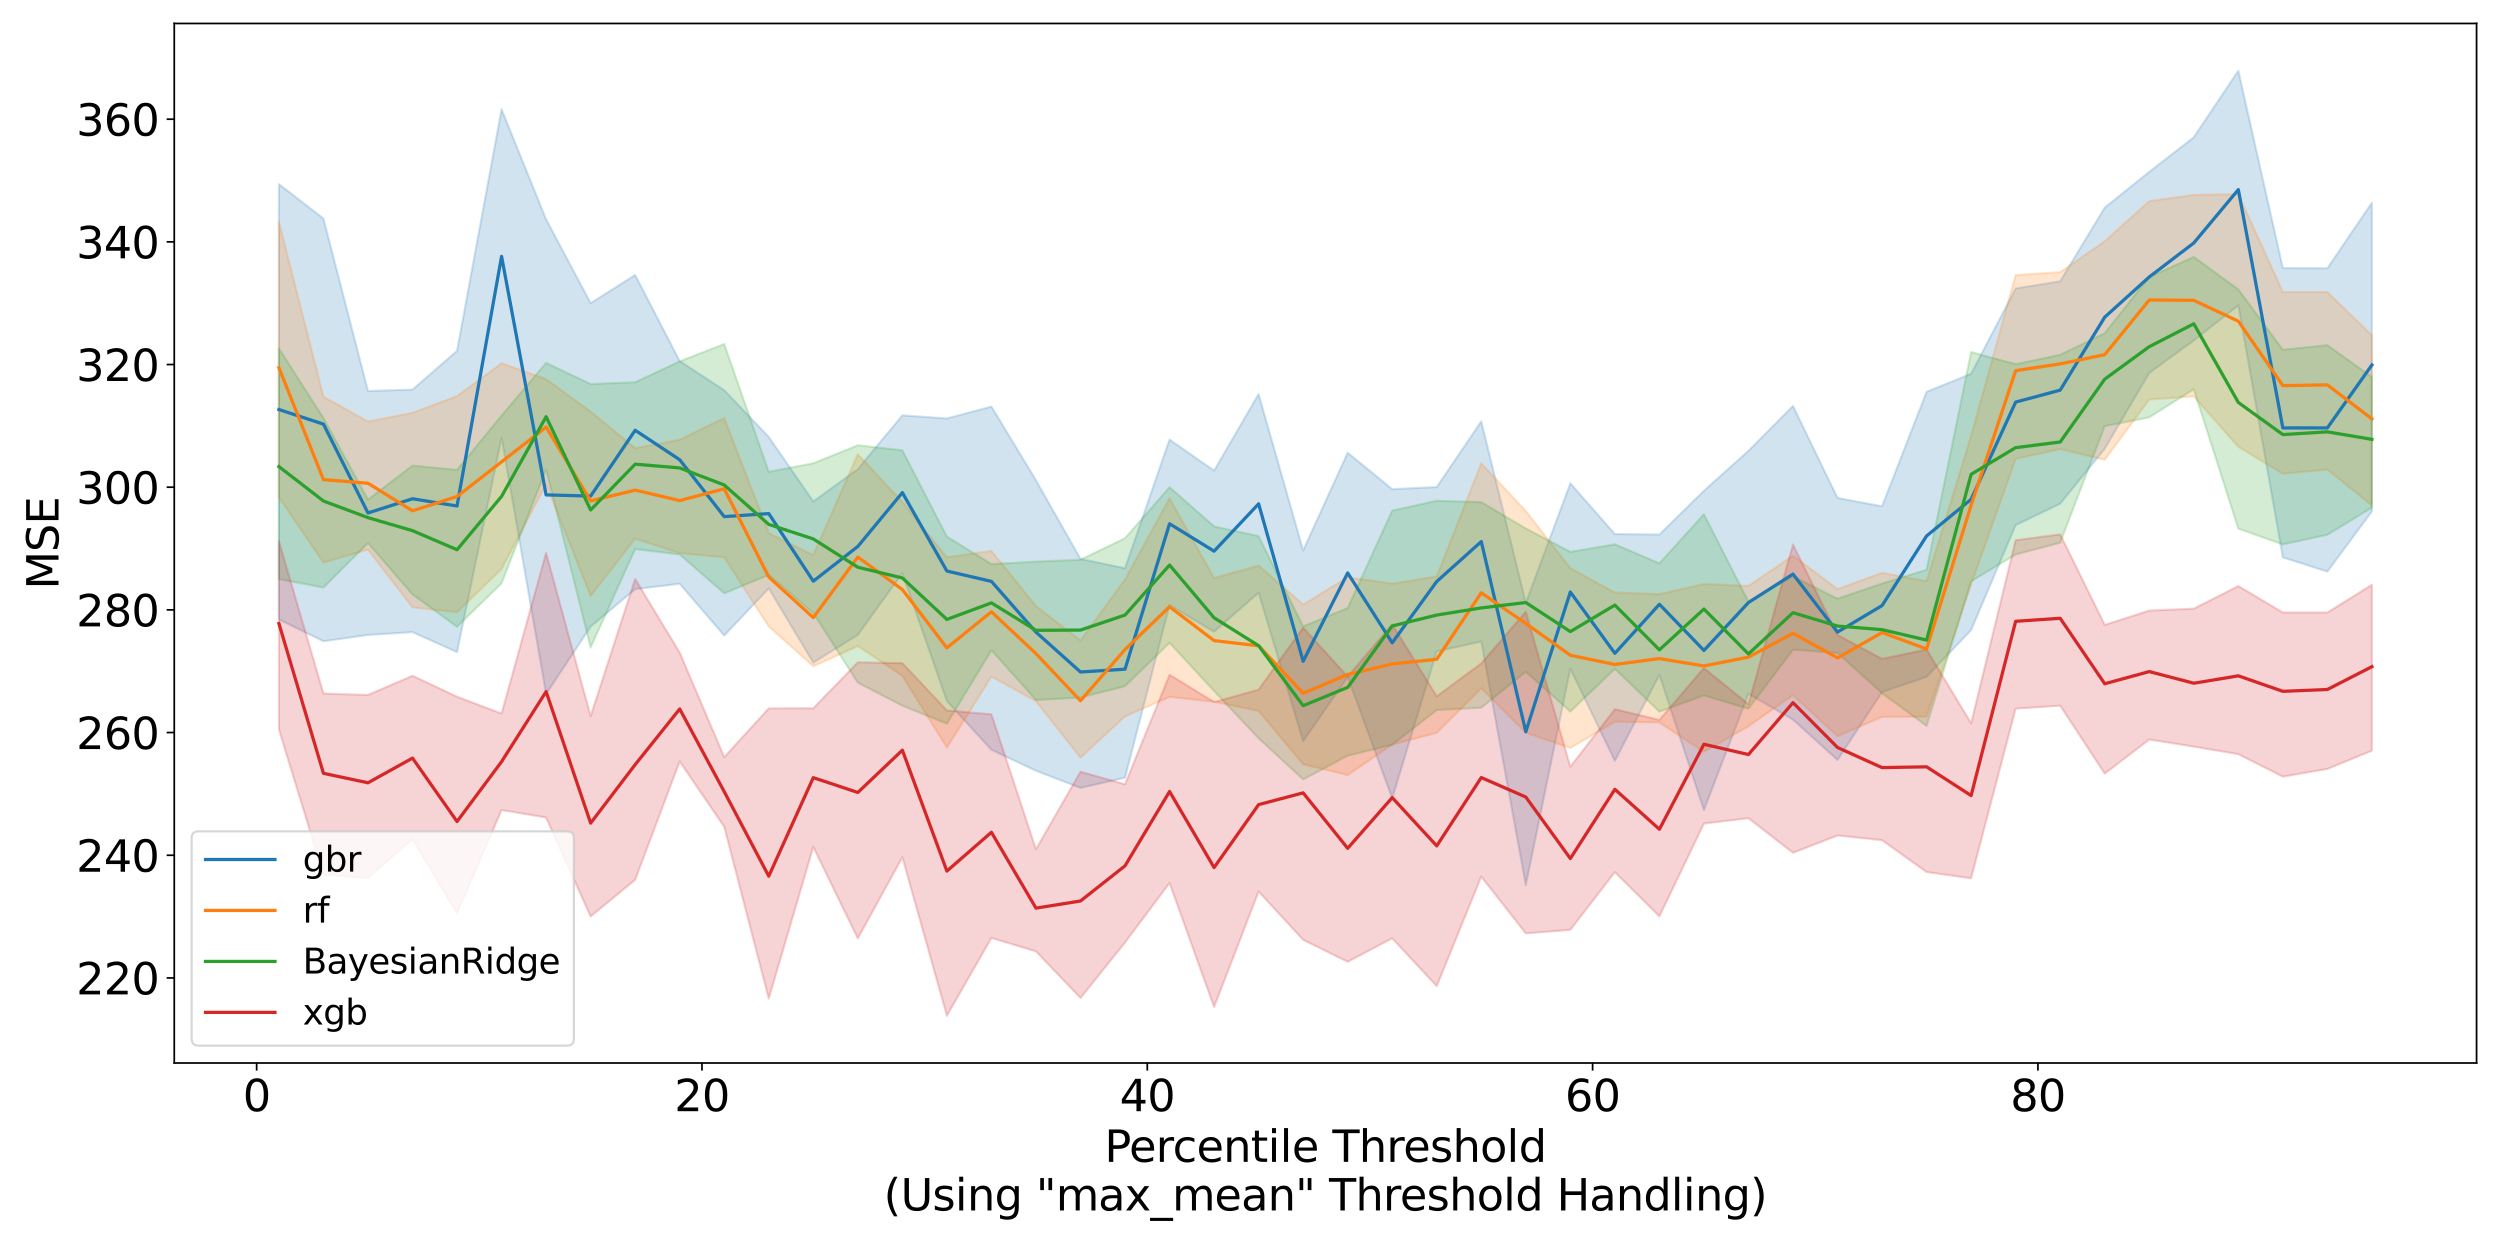 <?xml version="1.0" encoding="utf-8" standalone="no"?>
<!DOCTYPE svg PUBLIC "-//W3C//DTD SVG 1.1//EN"
  "http://www.w3.org/Graphics/SVG/1.1/DTD/svg11.dtd">
<svg xmlns:xlink="http://www.w3.org/1999/xlink" width="1152pt" height="576pt" viewBox="0 0 1152 576" xmlns="http://www.w3.org/2000/svg" version="1.1">
 <defs>
  <style type="text/css">*{stroke-linejoin: round; stroke-linecap: butt}</style>
 </defs>
 <g id="figure_1">
  <g id="patch_1">
   <path d="M 0 576 
L 1152 576 
L 1152 0 
L 0 0 
z
" style="fill: #ffffff"/>
  </g>
  <g id="axes_1">
   <g id="patch_2">
    <path d="M 80.3 489.832 
L 1141.2 489.832 
L 1141.2 10.8 
L 80.3 10.8 
z
" style="fill: #ffffff"/>
   </g>
   <g id="PolyCollection_1">
    <defs>
     <path id="m336c3811dd" d="M 128.523 -491.139 
L 128.523 -290.549 
L 149.043 -280.508 
L 169.563 -283.425 
L 190.084 -284.709 
L 210.604 -275.492 
L 231.124 -374.267 
L 251.645 -256.228 
L 272.165 -287.228 
L 292.685 -304.544 
L 313.206 -307.005 
L 333.726 -283.135 
L 354.246 -304.877 
L 374.766 -270.637 
L 395.287 -283.431 
L 415.807 -311.838 
L 436.327 -252.918 
L 456.848 -230.471 
L 477.368 -220.837 
L 497.888 -212.936 
L 518.409 -217.648 
L 538.929 -297.107 
L 559.449 -284.899 
L 579.97 -302.866 
L 600.49 -234.389 
L 621.01 -264.074 
L 641.53 -208.122 
L 662.051 -275.821 
L 682.571 -280.392 
L 703.091 -168.164 
L 723.612 -267.842 
L 744.132 -225.387 
L 764.652 -264.966 
L 785.173 -202.709 
L 805.693 -256.299 
L 826.213 -244.372 
L 846.734 -225.805 
L 867.254 -257.108 
L 887.774 -264.095 
L 908.294 -285.654 
L 928.815 -334.032 
L 949.335 -343.896 
L 969.855 -369.197 
L 990.376 -404.112 
L 1010.896 -419.097 
L 1031.416 -435.287 
L 1051.937 -319.146 
L 1072.457 -312.609 
L 1092.977 -340.377 
L 1092.977 -482.585 
L 1092.977 -482.585 
L 1072.457 -452.386 
L 1051.937 -452.445 
L 1031.416 -543.426 
L 1010.896 -512.739 
L 990.376 -496.812 
L 969.855 -480.307 
L 949.335 -446.401 
L 928.815 -443.086 
L 908.294 -403.793 
L 887.774 -395.447 
L 867.254 -342.695 
L 846.734 -346.545 
L 826.213 -388.932 
L 805.693 -368.276 
L 785.173 -349.856 
L 764.652 -329.684 
L 744.132 -329.912 
L 723.612 -353.267 
L 703.091 -298.27 
L 682.571 -381.839 
L 662.051 -351.564 
L 641.53 -350.612 
L 621.01 -367.365 
L 600.49 -322.346 
L 579.97 -394.419 
L 559.449 -359.124 
L 538.929 -373.444 
L 518.409 -314.137 
L 497.888 -318.445 
L 477.368 -354.712 
L 456.848 -388.635 
L 436.327 -383.166 
L 415.807 -384.604 
L 395.287 -359.841 
L 374.766 -344.933 
L 354.246 -374.635 
L 333.726 -396.194 
L 313.206 -409.608 
L 292.685 -449.285 
L 272.165 -436.302 
L 251.645 -474.922 
L 231.124 -525.634 
L 210.604 -414.336 
L 190.084 -396.467 
L 169.563 -395.818 
L 149.043 -475.287 
L 128.523 -491.139 
z
" style="stroke: #1f77b4; stroke-opacity: 0.2"/>
    </defs>
    <g clip-path="url(#p81465060b2)">
     <use xlink:href="#m336c3811dd" x="0" y="576" style="fill: #1f77b4; fill-opacity: 0.2; stroke: #1f77b4; stroke-opacity: 0.2"/>
    </g>
   </g>
   <g id="PolyCollection_2">
    <defs>
     <path id="mb54632caf6" d="M 128.523 -473.844 
L 128.523 -346.804 
L 149.043 -316.799 
L 169.563 -322.708 
L 190.084 -296.096 
L 210.604 -293.881 
L 231.124 -313.843 
L 251.645 -352.8 
L 272.165 -301.386 
L 292.685 -327.785 
L 313.206 -321.09 
L 333.726 -319.144 
L 354.246 -287.299 
L 374.766 -269.001 
L 395.287 -278.299 
L 415.807 -264.566 
L 436.327 -231.504 
L 456.848 -264.222 
L 477.368 -252.887 
L 497.888 -226.912 
L 518.409 -245.842 
L 538.929 -254.87 
L 559.449 -252.637 
L 579.97 -248.425 
L 600.49 -223.844 
L 621.01 -218.864 
L 641.53 -232.906 
L 662.051 -238.325 
L 682.571 -258.864 
L 703.091 -238.36 
L 723.612 -231.32 
L 744.132 -243.44 
L 764.652 -243.094 
L 785.173 -229.535 
L 805.693 -241.347 
L 826.213 -255.701 
L 846.734 -236.76 
L 867.254 -245.685 
L 887.774 -245.714 
L 908.294 -306.703 
L 928.815 -364.554 
L 949.335 -369.035 
L 969.855 -364.123 
L 990.376 -391.902 
L 1010.896 -393.328 
L 1031.416 -370.131 
L 1051.937 -357.692 
L 1072.457 -359.645 
L 1092.977 -343.062 
L 1092.977 -421.446 
L 1092.977 -421.446 
L 1072.457 -441.408 
L 1051.937 -441.431 
L 1031.416 -486.537 
L 1010.896 -486.192 
L 990.376 -483.336 
L 969.855 -464.823 
L 949.335 -450.581 
L 928.815 -449.255 
L 908.294 -375.214 
L 887.774 -308.207 
L 867.254 -312.048 
L 846.734 -304.566 
L 826.213 -319.951 
L 805.693 -306.024 
L 785.173 -306.874 
L 764.652 -302.205 
L 744.132 -302.937 
L 723.612 -314.203 
L 703.091 -340.483 
L 682.571 -362.525 
L 662.051 -310.384 
L 641.53 -307.067 
L 621.01 -310.028 
L 600.49 -297.461 
L 579.97 -315.409 
L 559.449 -309.619 
L 538.929 -346.462 
L 518.409 -308.968 
L 497.888 -280.876 
L 477.368 -296.745 
L 456.848 -322.163 
L 436.327 -319.169 
L 415.807 -344.678 
L 395.287 -366.691 
L 374.766 -320.221 
L 354.246 -330.308 
L 333.726 -383.385 
L 313.206 -373.383 
L 292.685 -369.503 
L 272.165 -386.342 
L 251.645 -401.3 
L 231.124 -408.602 
L 210.604 -393.477 
L 190.084 -385.778 
L 169.563 -381.744 
L 149.043 -393.197 
L 128.523 -473.844 
z
" style="stroke: #ff7f0e; stroke-opacity: 0.2"/>
    </defs>
    <g clip-path="url(#p81465060b2)">
     <use xlink:href="#mb54632caf6" x="0" y="576" style="fill: #ff7f0e; fill-opacity: 0.2; stroke: #ff7f0e; stroke-opacity: 0.2"/>
    </g>
   </g>
   <g id="PolyCollection_3">
    <defs>
     <path id="mbd4735942c" d="M 128.523 -415.44 
L 128.523 -309.144 
L 149.043 -305.236 
L 169.563 -325.791 
L 190.084 -302.072 
L 210.604 -287.169 
L 231.124 -307.226 
L 251.645 -359.657 
L 272.165 -277.636 
L 292.685 -322.955 
L 313.206 -320.497 
L 333.726 -302.595 
L 354.246 -311.067 
L 374.766 -293.492 
L 395.287 -261.411 
L 415.807 -250.82 
L 436.327 -242.506 
L 456.848 -276.367 
L 477.368 -253.413 
L 497.888 -254.562 
L 518.409 -259.796 
L 538.929 -279.755 
L 559.449 -257.568 
L 579.97 -235.767 
L 600.49 -216.833 
L 621.01 -227.774 
L 641.53 -232.826 
L 662.051 -248.819 
L 682.571 -249.859 
L 703.091 -266.475 
L 723.612 -248.105 
L 744.132 -267.8 
L 764.652 -248.048 
L 785.173 -255.55 
L 805.693 -249.384 
L 826.213 -276.625 
L 846.734 -275.135 
L 867.254 -256.545 
L 887.774 -241.499 
L 908.294 -308.121 
L 928.815 -320.478 
L 949.335 -325.901 
L 969.855 -379.612 
L 990.376 -383.668 
L 1010.896 -396.637 
L 1031.416 -332.395 
L 1051.937 -325.118 
L 1072.457 -329.562 
L 1092.977 -342.091 
L 1092.977 -402.294 
L 1092.977 -402.294 
L 1072.457 -416.961 
L 1051.937 -414.825 
L 1031.416 -442.639 
L 1010.896 -457.614 
L 990.376 -448.383 
L 969.855 -422.46 
L 949.335 -412.507 
L 928.815 -408.202 
L 908.294 -413.743 
L 887.774 -313.461 
L 867.254 -307.12 
L 846.734 -300.118 
L 826.213 -310.422 
L 805.693 -298.764 
L 785.173 -339.036 
L 764.652 -316.41 
L 744.132 -325.193 
L 723.612 -321.691 
L 703.091 -332.479 
L 682.571 -344.625 
L 662.051 -345.269 
L 641.53 -340.72 
L 621.01 -295.816 
L 600.49 -287.356 
L 579.97 -328.969 
L 559.449 -333.442 
L 538.929 -351.498 
L 518.409 -328.007 
L 497.888 -318.085 
L 477.368 -317.222 
L 456.848 -316.054 
L 436.327 -328.746 
L 415.807 -368.493 
L 395.287 -370.816 
L 374.766 -362.53 
L 354.246 -358.598 
L 333.726 -417.469 
L 313.206 -409.495 
L 292.685 -399.869 
L 272.165 -399.031 
L 251.645 -408.78 
L 231.124 -384.513 
L 210.604 -359.478 
L 190.084 -361.467 
L 169.563 -345.785 
L 149.043 -383.361 
L 128.523 -415.44 
z
" style="stroke: #2ca02c; stroke-opacity: 0.2"/>
    </defs>
    <g clip-path="url(#p81465060b2)">
     <use xlink:href="#mbd4735942c" x="0" y="576" style="fill: #2ca02c; fill-opacity: 0.2; stroke: #2ca02c; stroke-opacity: 0.2"/>
    </g>
   </g>
   <g id="PolyCollection_4">
    <defs>
     <path id="maba56c54f4" d="M 128.523 -326.638 
L 128.523 -239.858 
L 149.043 -172.883 
L 169.563 -171.412 
L 190.084 -189.339 
L 210.604 -155.131 
L 231.124 -202.707 
L 251.645 -199.284 
L 272.165 -153.697 
L 292.685 -170.577 
L 313.206 -225.097 
L 333.726 -195.025 
L 354.246 -115.821 
L 374.766 -185.716 
L 395.287 -143.556 
L 415.807 -180.965 
L 436.327 -107.942 
L 456.848 -143.785 
L 477.368 -137.602 
L 497.888 -116.131 
L 518.409 -141.686 
L 538.929 -169.101 
L 559.449 -111.95 
L 579.97 -165.168 
L 600.49 -142.917 
L 621.01 -132.796 
L 641.53 -143.625 
L 662.051 -121.58 
L 682.571 -172.041 
L 703.091 -145.883 
L 723.612 -147.542 
L 744.132 -174.106 
L 764.652 -153.729 
L 785.173 -196.505 
L 805.693 -198.96 
L 826.213 -183.03 
L 846.734 -191.007 
L 867.254 -188.836 
L 887.774 -174.146 
L 908.294 -171.288 
L 928.815 -249.437 
L 949.335 -250.82 
L 969.855 -219.514 
L 990.376 -235.22 
L 1010.896 -231.943 
L 1031.416 -228.48 
L 1051.937 -218.104 
L 1072.457 -221.666 
L 1092.977 -230.08 
L 1092.977 -306.533 
L 1092.977 -306.533 
L 1072.457 -293.754 
L 1051.937 -293.754 
L 1031.416 -305.949 
L 1010.896 -295.526 
L 990.376 -294.634 
L 969.855 -288.071 
L 949.335 -329.78 
L 928.815 -327.07 
L 908.294 -242.739 
L 887.774 -276.733 
L 867.254 -272.389 
L 846.734 -283.405 
L 826.213 -325.073 
L 805.693 -251.497 
L 785.173 -268.155 
L 764.652 -244.268 
L 744.132 -249.195 
L 723.612 -222.699 
L 703.091 -294.114 
L 682.571 -270.306 
L 662.051 -255.142 
L 641.53 -288.319 
L 621.01 -264.192 
L 600.49 -286.794 
L 579.97 -258.228 
L 559.449 -252.501 
L 538.929 -265.059 
L 518.409 -214.584 
L 497.888 -220.403 
L 477.368 -184.679 
L 456.848 -246.839 
L 436.327 -248.606 
L 415.807 -270.421 
L 395.287 -270.804 
L 374.766 -249.624 
L 354.246 -249.597 
L 333.726 -227.123 
L 313.206 -275.328 
L 292.685 -309.196 
L 272.165 -246.053 
L 251.645 -321.242 
L 231.124 -247.197 
L 210.604 -254.956 
L 190.084 -264.614 
L 169.563 -255.772 
L 149.043 -256.416 
L 128.523 -326.638 
z
" style="stroke: #d62728; stroke-opacity: 0.2"/>
    </defs>
    <g clip-path="url(#p81465060b2)">
     <use xlink:href="#maba56c54f4" x="0" y="576" style="fill: #d62728; fill-opacity: 0.2; stroke: #d62728; stroke-opacity: 0.2"/>
    </g>
   </g>
   <g id="matplotlib.axis_1">
    <g id="xtick_1">
     <g id="line2d_1">
      <defs>
       <path id="mf65b423df8" d="M 0 0 
L 0 3.5 
" style="stroke: #000000; stroke-width: 0.8"/>
      </defs>
      <g>
       <use xlink:href="#mf65b423df8" x="118.263" y="489.832" style="stroke: #000000; stroke-width: 0.8"/>
      </g>
     </g>
     <g id="text_1">
      <!-- 0 -->
      <g transform="translate(111.9 512.029) scale(0.2 -0.2)">
       <defs>
        <path id="DejaVuSans-30" d="M 2034 4250 
Q 1547 4250 1301 3770 
Q 1056 3291 1056 2328 
Q 1056 1369 1301 889 
Q 1547 409 2034 409 
Q 2525 409 2770 889 
Q 3016 1369 3016 2328 
Q 3016 3291 2770 3770 
Q 2525 4250 2034 4250 
z
M 2034 4750 
Q 2819 4750 3233 4129 
Q 3647 3509 3647 2328 
Q 3647 1150 3233 529 
Q 2819 -91 2034 -91 
Q 1250 -91 836 529 
Q 422 1150 422 2328 
Q 422 3509 836 4129 
Q 1250 4750 2034 4750 
z
" transform="scale(0.016)"/>
       </defs>
       <use xlink:href="#DejaVuSans-30"/>
      </g>
     </g>
    </g>
    <g id="xtick_2">
     <g id="line2d_2">
      <g>
       <use xlink:href="#mf65b423df8" x="323.466" y="489.832" style="stroke: #000000; stroke-width: 0.8"/>
      </g>
     </g>
     <g id="text_2">
      <!-- 20 -->
      <g transform="translate(310.741 512.029) scale(0.2 -0.2)">
       <defs>
        <path id="DejaVuSans-32" d="M 1228 531 
L 3431 531 
L 3431 0 
L 469 0 
L 469 531 
Q 828 903 1448 1529 
Q 2069 2156 2228 2338 
Q 2531 2678 2651 2914 
Q 2772 3150 2772 3378 
Q 2772 3750 2511 3984 
Q 2250 4219 1831 4219 
Q 1534 4219 1204 4116 
Q 875 4013 500 3803 
L 500 4441 
Q 881 4594 1212 4672 
Q 1544 4750 1819 4750 
Q 2544 4750 2975 4387 
Q 3406 4025 3406 3419 
Q 3406 3131 3298 2873 
Q 3191 2616 2906 2266 
Q 2828 2175 2409 1742 
Q 1991 1309 1228 531 
z
" transform="scale(0.016)"/>
       </defs>
       <use xlink:href="#DejaVuSans-32"/>
       <use xlink:href="#DejaVuSans-30" x="63.623"/>
      </g>
     </g>
    </g>
    <g id="xtick_3">
     <g id="line2d_3">
      <g>
       <use xlink:href="#mf65b423df8" x="528.669" y="489.832" style="stroke: #000000; stroke-width: 0.8"/>
      </g>
     </g>
     <g id="text_3">
      <!-- 40 -->
      <g transform="translate(515.944 512.029) scale(0.2 -0.2)">
       <defs>
        <path id="DejaVuSans-34" d="M 2419 4116 
L 825 1625 
L 2419 1625 
L 2419 4116 
z
M 2253 4666 
L 3047 4666 
L 3047 1625 
L 3713 1625 
L 3713 1100 
L 3047 1100 
L 3047 0 
L 2419 0 
L 2419 1100 
L 313 1100 
L 313 1709 
L 2253 4666 
z
" transform="scale(0.016)"/>
       </defs>
       <use xlink:href="#DejaVuSans-34"/>
       <use xlink:href="#DejaVuSans-30" x="63.623"/>
      </g>
     </g>
    </g>
    <g id="xtick_4">
     <g id="line2d_4">
      <g>
       <use xlink:href="#mf65b423df8" x="733.872" y="489.832" style="stroke: #000000; stroke-width: 0.8"/>
      </g>
     </g>
     <g id="text_4">
      <!-- 60 -->
      <g transform="translate(721.147 512.029) scale(0.2 -0.2)">
       <defs>
        <path id="DejaVuSans-36" d="M 2113 2584 
Q 1688 2584 1439 2293 
Q 1191 2003 1191 1497 
Q 1191 994 1439 701 
Q 1688 409 2113 409 
Q 2538 409 2786 701 
Q 3034 994 3034 1497 
Q 3034 2003 2786 2293 
Q 2538 2584 2113 2584 
z
M 3366 4563 
L 3366 3988 
Q 3128 4100 2886 4159 
Q 2644 4219 2406 4219 
Q 1781 4219 1451 3797 
Q 1122 3375 1075 2522 
Q 1259 2794 1537 2939 
Q 1816 3084 2150 3084 
Q 2853 3084 3261 2657 
Q 3669 2231 3669 1497 
Q 3669 778 3244 343 
Q 2819 -91 2113 -91 
Q 1303 -91 875 529 
Q 447 1150 447 2328 
Q 447 3434 972 4092 
Q 1497 4750 2381 4750 
Q 2619 4750 2861 4703 
Q 3103 4656 3366 4563 
z
" transform="scale(0.016)"/>
       </defs>
       <use xlink:href="#DejaVuSans-36"/>
       <use xlink:href="#DejaVuSans-30" x="63.623"/>
      </g>
     </g>
    </g>
    <g id="xtick_5">
     <g id="line2d_5">
      <g>
       <use xlink:href="#mf65b423df8" x="939.075" y="489.832" style="stroke: #000000; stroke-width: 0.8"/>
      </g>
     </g>
     <g id="text_5">
      <!-- 80 -->
      <g transform="translate(926.35 512.029) scale(0.2 -0.2)">
       <defs>
        <path id="DejaVuSans-38" d="M 2034 2216 
Q 1584 2216 1326 1975 
Q 1069 1734 1069 1313 
Q 1069 891 1326 650 
Q 1584 409 2034 409 
Q 2484 409 2743 651 
Q 3003 894 3003 1313 
Q 3003 1734 2745 1975 
Q 2488 2216 2034 2216 
z
M 1403 2484 
Q 997 2584 770 2862 
Q 544 3141 544 3541 
Q 544 4100 942 4425 
Q 1341 4750 2034 4750 
Q 2731 4750 3128 4425 
Q 3525 4100 3525 3541 
Q 3525 3141 3298 2862 
Q 3072 2584 2669 2484 
Q 3125 2378 3379 2068 
Q 3634 1759 3634 1313 
Q 3634 634 3220 271 
Q 2806 -91 2034 -91 
Q 1263 -91 848 271 
Q 434 634 434 1313 
Q 434 1759 690 2068 
Q 947 2378 1403 2484 
z
M 1172 3481 
Q 1172 3119 1398 2916 
Q 1625 2713 2034 2713 
Q 2441 2713 2670 2916 
Q 2900 3119 2900 3481 
Q 2900 3844 2670 4047 
Q 2441 4250 2034 4250 
Q 1625 4250 1398 4047 
Q 1172 3844 1172 3481 
z
" transform="scale(0.016)"/>
       </defs>
       <use xlink:href="#DejaVuSans-38"/>
       <use xlink:href="#DejaVuSans-30" x="63.623"/>
      </g>
     </g>
    </g>
    <g id="text_6">
     <!-- Percentile Threshold -->
     <g transform="translate(508.97 535.385) scale(0.2 -0.2)">
      <defs>
       <path id="DejaVuSans-50" d="M 1259 4147 
L 1259 2394 
L 2053 2394 
Q 2494 2394 2734 2622 
Q 2975 2850 2975 3272 
Q 2975 3691 2734 3919 
Q 2494 4147 2053 4147 
L 1259 4147 
z
M 628 4666 
L 2053 4666 
Q 2838 4666 3239 4311 
Q 3641 3956 3641 3272 
Q 3641 2581 3239 2228 
Q 2838 1875 2053 1875 
L 1259 1875 
L 1259 0 
L 628 0 
L 628 4666 
z
" transform="scale(0.016)"/>
       <path id="DejaVuSans-65" d="M 3597 1894 
L 3597 1613 
L 953 1613 
Q 991 1019 1311 708 
Q 1631 397 2203 397 
Q 2534 397 2845 478 
Q 3156 559 3463 722 
L 3463 178 
Q 3153 47 2828 -22 
Q 2503 -91 2169 -91 
Q 1331 -91 842 396 
Q 353 884 353 1716 
Q 353 2575 817 3079 
Q 1281 3584 2069 3584 
Q 2775 3584 3186 3129 
Q 3597 2675 3597 1894 
z
M 3022 2063 
Q 3016 2534 2758 2815 
Q 2500 3097 2075 3097 
Q 1594 3097 1305 2825 
Q 1016 2553 972 2059 
L 3022 2063 
z
" transform="scale(0.016)"/>
       <path id="DejaVuSans-72" d="M 2631 2963 
Q 2534 3019 2420 3045 
Q 2306 3072 2169 3072 
Q 1681 3072 1420 2755 
Q 1159 2438 1159 1844 
L 1159 0 
L 581 0 
L 581 3500 
L 1159 3500 
L 1159 2956 
Q 1341 3275 1631 3429 
Q 1922 3584 2338 3584 
Q 2397 3584 2469 3576 
Q 2541 3569 2628 3553 
L 2631 2963 
z
" transform="scale(0.016)"/>
       <path id="DejaVuSans-63" d="M 3122 3366 
L 3122 2828 
Q 2878 2963 2633 3030 
Q 2388 3097 2138 3097 
Q 1578 3097 1268 2742 
Q 959 2388 959 1747 
Q 959 1106 1268 751 
Q 1578 397 2138 397 
Q 2388 397 2633 464 
Q 2878 531 3122 666 
L 3122 134 
Q 2881 22 2623 -34 
Q 2366 -91 2075 -91 
Q 1284 -91 818 406 
Q 353 903 353 1747 
Q 353 2603 823 3093 
Q 1294 3584 2113 3584 
Q 2378 3584 2631 3529 
Q 2884 3475 3122 3366 
z
" transform="scale(0.016)"/>
       <path id="DejaVuSans-6e" d="M 3513 2113 
L 3513 0 
L 2938 0 
L 2938 2094 
Q 2938 2591 2744 2837 
Q 2550 3084 2163 3084 
Q 1697 3084 1428 2787 
Q 1159 2491 1159 1978 
L 1159 0 
L 581 0 
L 581 3500 
L 1159 3500 
L 1159 2956 
Q 1366 3272 1645 3428 
Q 1925 3584 2291 3584 
Q 2894 3584 3203 3211 
Q 3513 2838 3513 2113 
z
" transform="scale(0.016)"/>
       <path id="DejaVuSans-74" d="M 1172 4494 
L 1172 3500 
L 2356 3500 
L 2356 3053 
L 1172 3053 
L 1172 1153 
Q 1172 725 1289 603 
Q 1406 481 1766 481 
L 2356 481 
L 2356 0 
L 1766 0 
Q 1100 0 847 248 
Q 594 497 594 1153 
L 594 3053 
L 172 3053 
L 172 3500 
L 594 3500 
L 594 4494 
L 1172 4494 
z
" transform="scale(0.016)"/>
       <path id="DejaVuSans-69" d="M 603 3500 
L 1178 3500 
L 1178 0 
L 603 0 
L 603 3500 
z
M 603 4863 
L 1178 4863 
L 1178 4134 
L 603 4134 
L 603 4863 
z
" transform="scale(0.016)"/>
       <path id="DejaVuSans-6c" d="M 603 4863 
L 1178 4863 
L 1178 0 
L 603 0 
L 603 4863 
z
" transform="scale(0.016)"/>
       <path id="DejaVuSans-20" transform="scale(0.016)"/>
       <path id="DejaVuSans-54" d="M -19 4666 
L 3928 4666 
L 3928 4134 
L 2272 4134 
L 2272 0 
L 1638 0 
L 1638 4134 
L -19 4134 
L -19 4666 
z
" transform="scale(0.016)"/>
       <path id="DejaVuSans-68" d="M 3513 2113 
L 3513 0 
L 2938 0 
L 2938 2094 
Q 2938 2591 2744 2837 
Q 2550 3084 2163 3084 
Q 1697 3084 1428 2787 
Q 1159 2491 1159 1978 
L 1159 0 
L 581 0 
L 581 4863 
L 1159 4863 
L 1159 2956 
Q 1366 3272 1645 3428 
Q 1925 3584 2291 3584 
Q 2894 3584 3203 3211 
Q 3513 2838 3513 2113 
z
" transform="scale(0.016)"/>
       <path id="DejaVuSans-73" d="M 2834 3397 
L 2834 2853 
Q 2591 2978 2328 3040 
Q 2066 3103 1784 3103 
Q 1356 3103 1142 2972 
Q 928 2841 928 2578 
Q 928 2378 1081 2264 
Q 1234 2150 1697 2047 
L 1894 2003 
Q 2506 1872 2764 1633 
Q 3022 1394 3022 966 
Q 3022 478 2636 193 
Q 2250 -91 1575 -91 
Q 1294 -91 989 -36 
Q 684 19 347 128 
L 347 722 
Q 666 556 975 473 
Q 1284 391 1588 391 
Q 1994 391 2212 530 
Q 2431 669 2431 922 
Q 2431 1156 2273 1281 
Q 2116 1406 1581 1522 
L 1381 1569 
Q 847 1681 609 1914 
Q 372 2147 372 2553 
Q 372 3047 722 3315 
Q 1072 3584 1716 3584 
Q 2034 3584 2315 3537 
Q 2597 3491 2834 3397 
z
" transform="scale(0.016)"/>
       <path id="DejaVuSans-6f" d="M 1959 3097 
Q 1497 3097 1228 2736 
Q 959 2375 959 1747 
Q 959 1119 1226 758 
Q 1494 397 1959 397 
Q 2419 397 2687 759 
Q 2956 1122 2956 1747 
Q 2956 2369 2687 2733 
Q 2419 3097 1959 3097 
z
M 1959 3584 
Q 2709 3584 3137 3096 
Q 3566 2609 3566 1747 
Q 3566 888 3137 398 
Q 2709 -91 1959 -91 
Q 1206 -91 779 398 
Q 353 888 353 1747 
Q 353 2609 779 3096 
Q 1206 3584 1959 3584 
z
" transform="scale(0.016)"/>
       <path id="DejaVuSans-64" d="M 2906 2969 
L 2906 4863 
L 3481 4863 
L 3481 0 
L 2906 0 
L 2906 525 
Q 2725 213 2448 61 
Q 2172 -91 1784 -91 
Q 1150 -91 751 415 
Q 353 922 353 1747 
Q 353 2572 751 3078 
Q 1150 3584 1784 3584 
Q 2172 3584 2448 3432 
Q 2725 3281 2906 2969 
z
M 947 1747 
Q 947 1113 1208 752 
Q 1469 391 1925 391 
Q 2381 391 2643 752 
Q 2906 1113 2906 1747 
Q 2906 2381 2643 2742 
Q 2381 3103 1925 3103 
Q 1469 3103 1208 2742 
Q 947 2381 947 1747 
z
" transform="scale(0.016)"/>
      </defs>
      <use xlink:href="#DejaVuSans-50"/>
      <use xlink:href="#DejaVuSans-65" x="56.678"/>
      <use xlink:href="#DejaVuSans-72" x="118.201"/>
      <use xlink:href="#DejaVuSans-63" x="157.064"/>
      <use xlink:href="#DejaVuSans-65" x="212.045"/>
      <use xlink:href="#DejaVuSans-6e" x="273.568"/>
      <use xlink:href="#DejaVuSans-74" x="336.947"/>
      <use xlink:href="#DejaVuSans-69" x="376.156"/>
      <use xlink:href="#DejaVuSans-6c" x="403.939"/>
      <use xlink:href="#DejaVuSans-65" x="431.723"/>
      <use xlink:href="#DejaVuSans-20" x="493.246"/>
      <use xlink:href="#DejaVuSans-54" x="525.033"/>
      <use xlink:href="#DejaVuSans-68" x="586.117"/>
      <use xlink:href="#DejaVuSans-72" x="649.496"/>
      <use xlink:href="#DejaVuSans-65" x="688.359"/>
      <use xlink:href="#DejaVuSans-73" x="749.883"/>
      <use xlink:href="#DejaVuSans-68" x="801.982"/>
      <use xlink:href="#DejaVuSans-6f" x="865.361"/>
      <use xlink:href="#DejaVuSans-6c" x="926.543"/>
      <use xlink:href="#DejaVuSans-64" x="954.326"/>
     </g>
     <!-- (Using "max_mean" Threshold Handling) -->
     <g transform="translate(407.22 557.781) scale(0.2 -0.2)">
      <defs>
       <path id="DejaVuSans-28" d="M 1984 4856 
Q 1566 4138 1362 3434 
Q 1159 2731 1159 2009 
Q 1159 1288 1364 580 
Q 1569 -128 1984 -844 
L 1484 -844 
Q 1016 -109 783 600 
Q 550 1309 550 2009 
Q 550 2706 781 3412 
Q 1013 4119 1484 4856 
L 1984 4856 
z
" transform="scale(0.016)"/>
       <path id="DejaVuSans-55" d="M 556 4666 
L 1191 4666 
L 1191 1831 
Q 1191 1081 1462 751 
Q 1734 422 2344 422 
Q 2950 422 3222 751 
Q 3494 1081 3494 1831 
L 3494 4666 
L 4128 4666 
L 4128 1753 
Q 4128 841 3676 375 
Q 3225 -91 2344 -91 
Q 1459 -91 1007 375 
Q 556 841 556 1753 
L 556 4666 
z
" transform="scale(0.016)"/>
       <path id="DejaVuSans-67" d="M 2906 1791 
Q 2906 2416 2648 2759 
Q 2391 3103 1925 3103 
Q 1463 3103 1205 2759 
Q 947 2416 947 1791 
Q 947 1169 1205 825 
Q 1463 481 1925 481 
Q 2391 481 2648 825 
Q 2906 1169 2906 1791 
z
M 3481 434 
Q 3481 -459 3084 -895 
Q 2688 -1331 1869 -1331 
Q 1566 -1331 1297 -1286 
Q 1028 -1241 775 -1147 
L 775 -588 
Q 1028 -725 1275 -790 
Q 1522 -856 1778 -856 
Q 2344 -856 2625 -561 
Q 2906 -266 2906 331 
L 2906 616 
Q 2728 306 2450 153 
Q 2172 0 1784 0 
Q 1141 0 747 490 
Q 353 981 353 1791 
Q 353 2603 747 3093 
Q 1141 3584 1784 3584 
Q 2172 3584 2450 3431 
Q 2728 3278 2906 2969 
L 2906 3500 
L 3481 3500 
L 3481 434 
z
" transform="scale(0.016)"/>
       <path id="DejaVuSans-22" d="M 1147 4666 
L 1147 2931 
L 616 2931 
L 616 4666 
L 1147 4666 
z
M 2328 4666 
L 2328 2931 
L 1797 2931 
L 1797 4666 
L 2328 4666 
z
" transform="scale(0.016)"/>
       <path id="DejaVuSans-6d" d="M 3328 2828 
Q 3544 3216 3844 3400 
Q 4144 3584 4550 3584 
Q 5097 3584 5394 3201 
Q 5691 2819 5691 2113 
L 5691 0 
L 5113 0 
L 5113 2094 
Q 5113 2597 4934 2840 
Q 4756 3084 4391 3084 
Q 3944 3084 3684 2787 
Q 3425 2491 3425 1978 
L 3425 0 
L 2847 0 
L 2847 2094 
Q 2847 2600 2669 2842 
Q 2491 3084 2119 3084 
Q 1678 3084 1418 2786 
Q 1159 2488 1159 1978 
L 1159 0 
L 581 0 
L 581 3500 
L 1159 3500 
L 1159 2956 
Q 1356 3278 1631 3431 
Q 1906 3584 2284 3584 
Q 2666 3584 2933 3390 
Q 3200 3197 3328 2828 
z
" transform="scale(0.016)"/>
       <path id="DejaVuSans-61" d="M 2194 1759 
Q 1497 1759 1228 1600 
Q 959 1441 959 1056 
Q 959 750 1161 570 
Q 1363 391 1709 391 
Q 2188 391 2477 730 
Q 2766 1069 2766 1631 
L 2766 1759 
L 2194 1759 
z
M 3341 1997 
L 3341 0 
L 2766 0 
L 2766 531 
Q 2569 213 2275 61 
Q 1981 -91 1556 -91 
Q 1019 -91 701 211 
Q 384 513 384 1019 
Q 384 1609 779 1909 
Q 1175 2209 1959 2209 
L 2766 2209 
L 2766 2266 
Q 2766 2663 2505 2880 
Q 2244 3097 1772 3097 
Q 1472 3097 1187 3025 
Q 903 2953 641 2809 
L 641 3341 
Q 956 3463 1253 3523 
Q 1550 3584 1831 3584 
Q 2591 3584 2966 3190 
Q 3341 2797 3341 1997 
z
" transform="scale(0.016)"/>
       <path id="DejaVuSans-78" d="M 3513 3500 
L 2247 1797 
L 3578 0 
L 2900 0 
L 1881 1375 
L 863 0 
L 184 0 
L 1544 1831 
L 300 3500 
L 978 3500 
L 1906 2253 
L 2834 3500 
L 3513 3500 
z
" transform="scale(0.016)"/>
       <path id="DejaVuSans-5f" d="M 3263 -1063 
L 3263 -1509 
L -63 -1509 
L -63 -1063 
L 3263 -1063 
z
" transform="scale(0.016)"/>
       <path id="DejaVuSans-48" d="M 628 4666 
L 1259 4666 
L 1259 2753 
L 3553 2753 
L 3553 4666 
L 4184 4666 
L 4184 0 
L 3553 0 
L 3553 2222 
L 1259 2222 
L 1259 0 
L 628 0 
L 628 4666 
z
" transform="scale(0.016)"/>
       <path id="DejaVuSans-29" d="M 513 4856 
L 1013 4856 
Q 1481 4119 1714 3412 
Q 1947 2706 1947 2009 
Q 1947 1309 1714 600 
Q 1481 -109 1013 -844 
L 513 -844 
Q 928 -128 1133 580 
Q 1338 1288 1338 2009 
Q 1338 2731 1133 3434 
Q 928 4138 513 4856 
z
" transform="scale(0.016)"/>
      </defs>
      <use xlink:href="#DejaVuSans-28"/>
      <use xlink:href="#DejaVuSans-55" x="39.014"/>
      <use xlink:href="#DejaVuSans-73" x="112.207"/>
      <use xlink:href="#DejaVuSans-69" x="164.307"/>
      <use xlink:href="#DejaVuSans-6e" x="192.09"/>
      <use xlink:href="#DejaVuSans-67" x="255.469"/>
      <use xlink:href="#DejaVuSans-20" x="318.945"/>
      <use xlink:href="#DejaVuSans-22" x="350.732"/>
      <use xlink:href="#DejaVuSans-6d" x="396.729"/>
      <use xlink:href="#DejaVuSans-61" x="494.141"/>
      <use xlink:href="#DejaVuSans-78" x="555.42"/>
      <use xlink:href="#DejaVuSans-5f" x="614.6"/>
      <use xlink:href="#DejaVuSans-6d" x="664.6"/>
      <use xlink:href="#DejaVuSans-65" x="762.012"/>
      <use xlink:href="#DejaVuSans-61" x="823.535"/>
      <use xlink:href="#DejaVuSans-6e" x="884.814"/>
      <use xlink:href="#DejaVuSans-22" x="948.193"/>
      <use xlink:href="#DejaVuSans-20" x="994.189"/>
      <use xlink:href="#DejaVuSans-54" x="1025.977"/>
      <use xlink:href="#DejaVuSans-68" x="1087.061"/>
      <use xlink:href="#DejaVuSans-72" x="1150.439"/>
      <use xlink:href="#DejaVuSans-65" x="1189.303"/>
      <use xlink:href="#DejaVuSans-73" x="1250.826"/>
      <use xlink:href="#DejaVuSans-68" x="1302.926"/>
      <use xlink:href="#DejaVuSans-6f" x="1366.305"/>
      <use xlink:href="#DejaVuSans-6c" x="1427.486"/>
      <use xlink:href="#DejaVuSans-64" x="1455.27"/>
      <use xlink:href="#DejaVuSans-20" x="1518.746"/>
      <use xlink:href="#DejaVuSans-48" x="1550.533"/>
      <use xlink:href="#DejaVuSans-61" x="1625.729"/>
      <use xlink:href="#DejaVuSans-6e" x="1687.008"/>
      <use xlink:href="#DejaVuSans-64" x="1750.387"/>
      <use xlink:href="#DejaVuSans-6c" x="1813.863"/>
      <use xlink:href="#DejaVuSans-69" x="1841.646"/>
      <use xlink:href="#DejaVuSans-6e" x="1869.43"/>
      <use xlink:href="#DejaVuSans-67" x="1932.809"/>
      <use xlink:href="#DejaVuSans-29" x="1996.285"/>
     </g>
    </g>
   </g>
   <g id="matplotlib.axis_2">
    <g id="ytick_1">
     <g id="line2d_6">
      <defs>
       <path id="m1073ffae79" d="M 0 0 
L -3.5 0 
" style="stroke: #000000; stroke-width: 0.8"/>
      </defs>
      <g>
       <use xlink:href="#m1073ffae79" x="80.3" y="450.62" style="stroke: #000000; stroke-width: 0.8"/>
      </g>
     </g>
     <g id="text_7">
      <!-- 220 -->
      <g transform="translate(35.125 458.218) scale(0.2 -0.2)">
       <use xlink:href="#DejaVuSans-32"/>
       <use xlink:href="#DejaVuSans-32" x="63.623"/>
       <use xlink:href="#DejaVuSans-30" x="127.246"/>
      </g>
     </g>
    </g>
    <g id="ytick_2">
     <g id="line2d_7">
      <g>
       <use xlink:href="#m1073ffae79" x="80.3" y="394.092" style="stroke: #000000; stroke-width: 0.8"/>
      </g>
     </g>
     <g id="text_8">
      <!-- 240 -->
      <g transform="translate(35.125 401.69) scale(0.2 -0.2)">
       <use xlink:href="#DejaVuSans-32"/>
       <use xlink:href="#DejaVuSans-34" x="63.623"/>
       <use xlink:href="#DejaVuSans-30" x="127.246"/>
      </g>
     </g>
    </g>
    <g id="ytick_3">
     <g id="line2d_8">
      <g>
       <use xlink:href="#m1073ffae79" x="80.3" y="337.564" style="stroke: #000000; stroke-width: 0.8"/>
      </g>
     </g>
     <g id="text_9">
      <!-- 260 -->
      <g transform="translate(35.125 345.162) scale(0.2 -0.2)">
       <use xlink:href="#DejaVuSans-32"/>
       <use xlink:href="#DejaVuSans-36" x="63.623"/>
       <use xlink:href="#DejaVuSans-30" x="127.246"/>
      </g>
     </g>
    </g>
    <g id="ytick_4">
     <g id="line2d_9">
      <g>
       <use xlink:href="#m1073ffae79" x="80.3" y="281.036" style="stroke: #000000; stroke-width: 0.8"/>
      </g>
     </g>
     <g id="text_10">
      <!-- 280 -->
      <g transform="translate(35.125 288.635) scale(0.2 -0.2)">
       <use xlink:href="#DejaVuSans-32"/>
       <use xlink:href="#DejaVuSans-38" x="63.623"/>
       <use xlink:href="#DejaVuSans-30" x="127.246"/>
      </g>
     </g>
    </g>
    <g id="ytick_5">
     <g id="line2d_10">
      <g>
       <use xlink:href="#m1073ffae79" x="80.3" y="224.508" style="stroke: #000000; stroke-width: 0.8"/>
      </g>
     </g>
     <g id="text_11">
      <!-- 300 -->
      <g transform="translate(35.125 232.107) scale(0.2 -0.2)">
       <defs>
        <path id="DejaVuSans-33" d="M 2597 2516 
Q 3050 2419 3304 2112 
Q 3559 1806 3559 1356 
Q 3559 666 3084 287 
Q 2609 -91 1734 -91 
Q 1441 -91 1130 -33 
Q 819 25 488 141 
L 488 750 
Q 750 597 1062 519 
Q 1375 441 1716 441 
Q 2309 441 2620 675 
Q 2931 909 2931 1356 
Q 2931 1769 2642 2001 
Q 2353 2234 1838 2234 
L 1294 2234 
L 1294 2753 
L 1863 2753 
Q 2328 2753 2575 2939 
Q 2822 3125 2822 3475 
Q 2822 3834 2567 4026 
Q 2313 4219 1838 4219 
Q 1578 4219 1281 4162 
Q 984 4106 628 3988 
L 628 4550 
Q 988 4650 1302 4700 
Q 1616 4750 1894 4750 
Q 2613 4750 3031 4423 
Q 3450 4097 3450 3541 
Q 3450 3153 3228 2886 
Q 3006 2619 2597 2516 
z
" transform="scale(0.016)"/>
       </defs>
       <use xlink:href="#DejaVuSans-33"/>
       <use xlink:href="#DejaVuSans-30" x="63.623"/>
       <use xlink:href="#DejaVuSans-30" x="127.246"/>
      </g>
     </g>
    </g>
    <g id="ytick_6">
     <g id="line2d_11">
      <g>
       <use xlink:href="#m1073ffae79" x="80.3" y="167.98" style="stroke: #000000; stroke-width: 0.8"/>
      </g>
     </g>
     <g id="text_12">
      <!-- 320 -->
      <g transform="translate(35.125 175.579) scale(0.2 -0.2)">
       <use xlink:href="#DejaVuSans-33"/>
       <use xlink:href="#DejaVuSans-32" x="63.623"/>
       <use xlink:href="#DejaVuSans-30" x="127.246"/>
      </g>
     </g>
    </g>
    <g id="ytick_7">
     <g id="line2d_12">
      <g>
       <use xlink:href="#m1073ffae79" x="80.3" y="111.452" style="stroke: #000000; stroke-width: 0.8"/>
      </g>
     </g>
     <g id="text_13">
      <!-- 340 -->
      <g transform="translate(35.125 119.051) scale(0.2 -0.2)">
       <use xlink:href="#DejaVuSans-33"/>
       <use xlink:href="#DejaVuSans-34" x="63.623"/>
       <use xlink:href="#DejaVuSans-30" x="127.246"/>
      </g>
     </g>
    </g>
    <g id="ytick_8">
     <g id="line2d_13">
      <g>
       <use xlink:href="#m1073ffae79" x="80.3" y="54.924" style="stroke: #000000; stroke-width: 0.8"/>
      </g>
     </g>
     <g id="text_14">
      <!-- 360 -->
      <g transform="translate(35.125 62.523) scale(0.2 -0.2)">
       <use xlink:href="#DejaVuSans-33"/>
       <use xlink:href="#DejaVuSans-36" x="63.623"/>
       <use xlink:href="#DejaVuSans-30" x="127.246"/>
      </g>
     </g>
    </g>
    <g id="text_15">
     <!-- MSE -->
     <g transform="translate(26.966 271.611) rotate(-90) scale(0.2 -0.2)">
      <defs>
       <path id="DejaVuSans-4d" d="M 628 4666 
L 1569 4666 
L 2759 1491 
L 3956 4666 
L 4897 4666 
L 4897 0 
L 4281 0 
L 4281 4097 
L 3078 897 
L 2444 897 
L 1241 4097 
L 1241 0 
L 628 0 
L 628 4666 
z
" transform="scale(0.016)"/>
       <path id="DejaVuSans-53" d="M 3425 4513 
L 3425 3897 
Q 3066 4069 2747 4153 
Q 2428 4238 2131 4238 
Q 1616 4238 1336 4038 
Q 1056 3838 1056 3469 
Q 1056 3159 1242 3001 
Q 1428 2844 1947 2747 
L 2328 2669 
Q 3034 2534 3370 2195 
Q 3706 1856 3706 1288 
Q 3706 609 3251 259 
Q 2797 -91 1919 -91 
Q 1588 -91 1214 -16 
Q 841 59 441 206 
L 441 856 
Q 825 641 1194 531 
Q 1563 422 1919 422 
Q 2459 422 2753 634 
Q 3047 847 3047 1241 
Q 3047 1584 2836 1778 
Q 2625 1972 2144 2069 
L 1759 2144 
Q 1053 2284 737 2584 
Q 422 2884 422 3419 
Q 422 4038 858 4394 
Q 1294 4750 2059 4750 
Q 2388 4750 2728 4690 
Q 3069 4631 3425 4513 
z
" transform="scale(0.016)"/>
       <path id="DejaVuSans-45" d="M 628 4666 
L 3578 4666 
L 3578 4134 
L 1259 4134 
L 1259 2753 
L 3481 2753 
L 3481 2222 
L 1259 2222 
L 1259 531 
L 3634 531 
L 3634 0 
L 628 0 
L 628 4666 
z
" transform="scale(0.016)"/>
      </defs>
      <use xlink:href="#DejaVuSans-4d"/>
      <use xlink:href="#DejaVuSans-53" x="86.279"/>
      <use xlink:href="#DejaVuSans-45" x="149.756"/>
     </g>
    </g>
   </g>
   <g id="line2d_14">
    <path d="M 128.523 188.718 
L 149.043 195.451 
L 169.563 236.381 
L 190.084 229.828 
L 210.604 233.165 
L 231.124 118.15 
L 251.645 228.05 
L 272.165 228.585 
L 292.685 198.268 
L 313.206 211.853 
L 333.726 238.065 
L 354.246 236.666 
L 374.766 267.798 
L 395.287 251.799 
L 415.807 227.006 
L 436.327 263.137 
L 456.848 267.903 
L 477.368 291.29 
L 497.888 309.645 
L 518.409 308.362 
L 538.929 241.355 
L 559.449 253.975 
L 579.97 232.165 
L 600.49 304.721 
L 621.01 264.021 
L 641.53 296.2 
L 662.051 267.951 
L 682.571 249.56 
L 703.091 337.189 
L 723.612 272.816 
L 744.132 301.059 
L 764.652 278.446 
L 785.173 299.718 
L 805.693 277.643 
L 826.213 264.542 
L 846.734 291.267 
L 867.254 279.046 
L 887.774 246.964 
L 908.294 230.084 
L 928.815 185.284 
L 949.335 179.77 
L 969.855 146.143 
L 990.376 127.621 
L 1010.896 111.957 
L 1031.416 87.378 
L 1051.937 197.191 
L 1072.457 197.172 
L 1092.977 168.175 
" clip-path="url(#p81465060b2)" style="fill: none; stroke: #1f77b4; stroke-width: 1.5; stroke-linecap: square"/>
   </g>
   <g id="line2d_15">
    <path d="M 128.523 169.481 
L 149.043 221.003 
L 169.563 222.685 
L 190.084 235.382 
L 210.604 228.767 
L 231.124 212.814 
L 251.645 196.781 
L 272.165 230.847 
L 292.685 225.844 
L 313.206 230.672 
L 333.726 225.241 
L 354.246 265.878 
L 374.766 284.581 
L 395.287 256.706 
L 415.807 271.669 
L 436.327 298.538 
L 456.848 281.913 
L 477.368 301.179 
L 497.888 322.898 
L 518.409 299.303 
L 538.929 279.591 
L 559.449 295.195 
L 579.97 297.573 
L 600.49 319.456 
L 621.01 310.8 
L 641.53 305.952 
L 662.051 303.772 
L 682.571 273.162 
L 703.091 287.296 
L 723.612 301.935 
L 744.132 306.202 
L 764.652 303.469 
L 785.173 306.855 
L 805.693 302.814 
L 826.213 291.819 
L 846.734 303.166 
L 867.254 291.47 
L 887.774 299.04 
L 908.294 232.787 
L 928.815 170.802 
L 949.335 167.668 
L 969.855 163.447 
L 990.376 138.236 
L 1010.896 138.395 
L 1031.416 148.012 
L 1051.937 177.694 
L 1072.457 177.356 
L 1092.977 193.032 
" clip-path="url(#p81465060b2)" style="fill: none; stroke: #ff7f0e; stroke-width: 1.5; stroke-linecap: square"/>
   </g>
   <g id="line2d_16">
    <path d="M 128.523 215.012 
L 149.043 230.864 
L 169.563 238.529 
L 190.084 244.535 
L 210.604 253.317 
L 231.124 228.73 
L 251.645 192.024 
L 272.165 234.99 
L 292.685 213.887 
L 313.206 215.627 
L 333.726 223.493 
L 354.246 241.652 
L 374.766 248.346 
L 395.287 261.391 
L 415.807 266.343 
L 436.327 285.428 
L 456.848 277.808 
L 477.368 290.452 
L 497.888 290.333 
L 518.409 283.414 
L 538.929 260.373 
L 559.449 284.675 
L 579.97 297.543 
L 600.49 325.18 
L 621.01 316.729 
L 641.53 288.439 
L 662.051 283.422 
L 682.571 280.13 
L 703.091 277.649 
L 723.612 291.04 
L 744.132 278.822 
L 764.652 299.443 
L 785.173 280.647 
L 805.693 301.32 
L 826.213 282.336 
L 846.734 288.481 
L 867.254 290.145 
L 887.774 294.954 
L 908.294 218.552 
L 928.815 206.273 
L 949.335 203.67 
L 969.855 174.721 
L 990.376 159.74 
L 1010.896 149.209 
L 1031.416 185.454 
L 1051.937 200.263 
L 1072.457 198.996 
L 1092.977 202.449 
" clip-path="url(#p81465060b2)" style="fill: none; stroke: #2ca02c; stroke-width: 1.5; stroke-linecap: square"/>
   </g>
   <g id="line2d_17">
    <path d="M 128.523 287.326 
L 149.043 356.339 
L 169.563 360.707 
L 190.084 349.341 
L 210.604 378.566 
L 231.124 350.976 
L 251.645 318.697 
L 272.165 379.281 
L 292.685 352.335 
L 313.206 326.699 
L 333.726 364.792 
L 354.246 403.744 
L 374.766 358.347 
L 395.287 365.166 
L 415.807 345.686 
L 436.327 401.391 
L 456.848 383.513 
L 477.368 418.462 
L 497.888 415.168 
L 518.409 398.974 
L 538.929 364.719 
L 559.449 399.763 
L 579.97 370.765 
L 600.49 365.355 
L 621.01 390.904 
L 641.53 367.544 
L 662.051 389.783 
L 682.571 358.295 
L 703.091 367.275 
L 723.612 395.612 
L 744.132 363.712 
L 764.652 382.124 
L 785.173 342.953 
L 805.693 347.682 
L 826.213 323.787 
L 846.734 344.444 
L 867.254 353.716 
L 887.774 353.352 
L 908.294 366.595 
L 928.815 286.291 
L 949.335 284.909 
L 969.855 315.068 
L 990.376 309.468 
L 1010.896 314.826 
L 1031.416 311.423 
L 1051.937 318.566 
L 1072.457 317.713 
L 1092.977 307.202 
" clip-path="url(#p81465060b2)" style="fill: none; stroke: #d62728; stroke-width: 1.5; stroke-linecap: square"/>
   </g>
   <g id="line2d_18"/>
   <g id="line2d_19"/>
   <g id="line2d_20"/>
   <g id="line2d_21"/>
   <g id="patch_3">
    <path d="M 80.3 489.832 
L 80.3 10.8 
" style="fill: none; stroke: #000000; stroke-width: 0.8; stroke-linejoin: miter; stroke-linecap: square"/>
   </g>
   <g id="patch_4">
    <path d="M 1141.2 489.832 
L 1141.2 10.8 
" style="fill: none; stroke: #000000; stroke-width: 0.8; stroke-linejoin: miter; stroke-linecap: square"/>
   </g>
   <g id="patch_5">
    <path d="M 80.3 489.832 
L 1141.2 489.832 
" style="fill: none; stroke: #000000; stroke-width: 0.8; stroke-linejoin: miter; stroke-linecap: square"/>
   </g>
   <g id="patch_6">
    <path d="M 80.3 10.8 
L 1141.2 10.8 
" style="fill: none; stroke: #000000; stroke-width: 0.8; stroke-linejoin: miter; stroke-linecap: square"/>
   </g>
   <g id="legend_1">
    <g id="patch_7">
     <path d="M 91.5 481.832 
L 261.245 481.832 
Q 264.445 481.832 264.445 478.632 
L 264.445 386.292 
Q 264.445 383.092 261.245 383.092 
L 91.5 383.092 
Q 88.3 383.092 88.3 386.292 
L 88.3 478.632 
Q 88.3 481.832 91.5 481.832 
z
" style="fill: #ffffff; opacity: 0.8; stroke: #cccccc; stroke-linejoin: miter"/>
    </g>
    <g id="line2d_22">
     <path d="M 94.7 396.05 
L 110.7 396.05 
L 126.7 396.05 
" style="fill: none; stroke: #1f77b4; stroke-width: 1.5; stroke-linecap: square"/>
    </g>
    <g id="text_16">
     <!-- gbr -->
     <g transform="translate(139.5 401.649) scale(0.16 -0.16)">
      <defs>
       <path id="DejaVuSans-62" d="M 3116 1747 
Q 3116 2381 2855 2742 
Q 2594 3103 2138 3103 
Q 1681 3103 1420 2742 
Q 1159 2381 1159 1747 
Q 1159 1113 1420 752 
Q 1681 391 2138 391 
Q 2594 391 2855 752 
Q 3116 1113 3116 1747 
z
M 1159 2969 
Q 1341 3281 1617 3432 
Q 1894 3584 2278 3584 
Q 2916 3584 3314 3078 
Q 3713 2572 3713 1747 
Q 3713 922 3314 415 
Q 2916 -91 2278 -91 
Q 1894 -91 1617 61 
Q 1341 213 1159 525 
L 1159 0 
L 581 0 
L 581 4863 
L 1159 4863 
L 1159 2969 
z
" transform="scale(0.016)"/>
      </defs>
      <use xlink:href="#DejaVuSans-67"/>
      <use xlink:href="#DejaVuSans-62" x="63.477"/>
      <use xlink:href="#DejaVuSans-72" x="126.953"/>
     </g>
    </g>
    <g id="line2d_23">
     <path d="M 94.7 419.534 
L 110.7 419.534 
L 126.7 419.534 
" style="fill: none; stroke: #ff7f0e; stroke-width: 1.5; stroke-linecap: square"/>
    </g>
    <g id="text_17">
     <!-- rf -->
     <g transform="translate(139.5 425.135) scale(0.16 -0.16)">
      <defs>
       <path id="DejaVuSans-66" d="M 2375 4863 
L 2375 4384 
L 1825 4384 
Q 1516 4384 1395 4259 
Q 1275 4134 1275 3809 
L 1275 3500 
L 2222 3500 
L 2222 3053 
L 1275 3053 
L 1275 0 
L 697 0 
L 697 3053 
L 147 3053 
L 147 3500 
L 697 3500 
L 697 3744 
Q 697 4328 969 4595 
Q 1241 4863 1831 4863 
L 2375 4863 
z
" transform="scale(0.016)"/>
      </defs>
      <use xlink:href="#DejaVuSans-72"/>
      <use xlink:href="#DejaVuSans-66" x="41.113"/>
     </g>
    </g>
    <g id="line2d_24">
     <path d="M 94.7 443.019 
L 110.7 443.019 
L 126.7 443.019 
" style="fill: none; stroke: #2ca02c; stroke-width: 1.5; stroke-linecap: square"/>
    </g>
    <g id="text_18">
     <!-- BayesianRidge -->
     <g transform="translate(139.5 448.62) scale(0.16 -0.16)">
      <defs>
       <path id="DejaVuSans-42" d="M 1259 2228 
L 1259 519 
L 2272 519 
Q 2781 519 3026 730 
Q 3272 941 3272 1375 
Q 3272 1813 3026 2020 
Q 2781 2228 2272 2228 
L 1259 2228 
z
M 1259 4147 
L 1259 2741 
L 2194 2741 
Q 2656 2741 2882 2914 
Q 3109 3088 3109 3444 
Q 3109 3797 2882 3972 
Q 2656 4147 2194 4147 
L 1259 4147 
z
M 628 4666 
L 2241 4666 
Q 2963 4666 3353 4366 
Q 3744 4066 3744 3513 
Q 3744 3084 3544 2831 
Q 3344 2578 2956 2516 
Q 3422 2416 3680 2098 
Q 3938 1781 3938 1306 
Q 3938 681 3513 340 
Q 3088 0 2303 0 
L 628 0 
L 628 4666 
z
" transform="scale(0.016)"/>
       <path id="DejaVuSans-79" d="M 2059 -325 
Q 1816 -950 1584 -1140 
Q 1353 -1331 966 -1331 
L 506 -1331 
L 506 -850 
L 844 -850 
Q 1081 -850 1212 -737 
Q 1344 -625 1503 -206 
L 1606 56 
L 191 3500 
L 800 3500 
L 1894 763 
L 2988 3500 
L 3597 3500 
L 2059 -325 
z
" transform="scale(0.016)"/>
       <path id="DejaVuSans-52" d="M 2841 2188 
Q 3044 2119 3236 1894 
Q 3428 1669 3622 1275 
L 4263 0 
L 3584 0 
L 2988 1197 
Q 2756 1666 2539 1819 
Q 2322 1972 1947 1972 
L 1259 1972 
L 1259 0 
L 628 0 
L 628 4666 
L 2053 4666 
Q 2853 4666 3247 4331 
Q 3641 3997 3641 3322 
Q 3641 2881 3436 2590 
Q 3231 2300 2841 2188 
z
M 1259 4147 
L 1259 2491 
L 2053 2491 
Q 2509 2491 2742 2702 
Q 2975 2913 2975 3322 
Q 2975 3731 2742 3939 
Q 2509 4147 2053 4147 
L 1259 4147 
z
" transform="scale(0.016)"/>
      </defs>
      <use xlink:href="#DejaVuSans-42"/>
      <use xlink:href="#DejaVuSans-61" x="68.604"/>
      <use xlink:href="#DejaVuSans-79" x="129.883"/>
      <use xlink:href="#DejaVuSans-65" x="189.062"/>
      <use xlink:href="#DejaVuSans-73" x="250.586"/>
      <use xlink:href="#DejaVuSans-69" x="302.686"/>
      <use xlink:href="#DejaVuSans-61" x="330.469"/>
      <use xlink:href="#DejaVuSans-6e" x="391.748"/>
      <use xlink:href="#DejaVuSans-52" x="455.127"/>
      <use xlink:href="#DejaVuSans-69" x="524.609"/>
      <use xlink:href="#DejaVuSans-64" x="552.393"/>
      <use xlink:href="#DejaVuSans-67" x="615.869"/>
      <use xlink:href="#DejaVuSans-65" x="679.346"/>
     </g>
    </g>
    <g id="line2d_25">
     <path d="M 94.7 466.505 
L 110.7 466.505 
L 126.7 466.505 
" style="fill: none; stroke: #d62728; stroke-width: 1.5; stroke-linecap: square"/>
    </g>
    <g id="text_19">
     <!-- xgb -->
     <g transform="translate(139.5 472.104) scale(0.16 -0.16)">
      <use xlink:href="#DejaVuSans-78"/>
      <use xlink:href="#DejaVuSans-67" x="59.18"/>
      <use xlink:href="#DejaVuSans-62" x="122.656"/>
     </g>
    </g>
   </g>
  </g>
 </g>
 <defs>
  <clipPath id="p81465060b2">
   <rect x="80.3" y="10.8" width="1060.9" height="479.032"/>
  </clipPath>
 </defs>
</svg>
